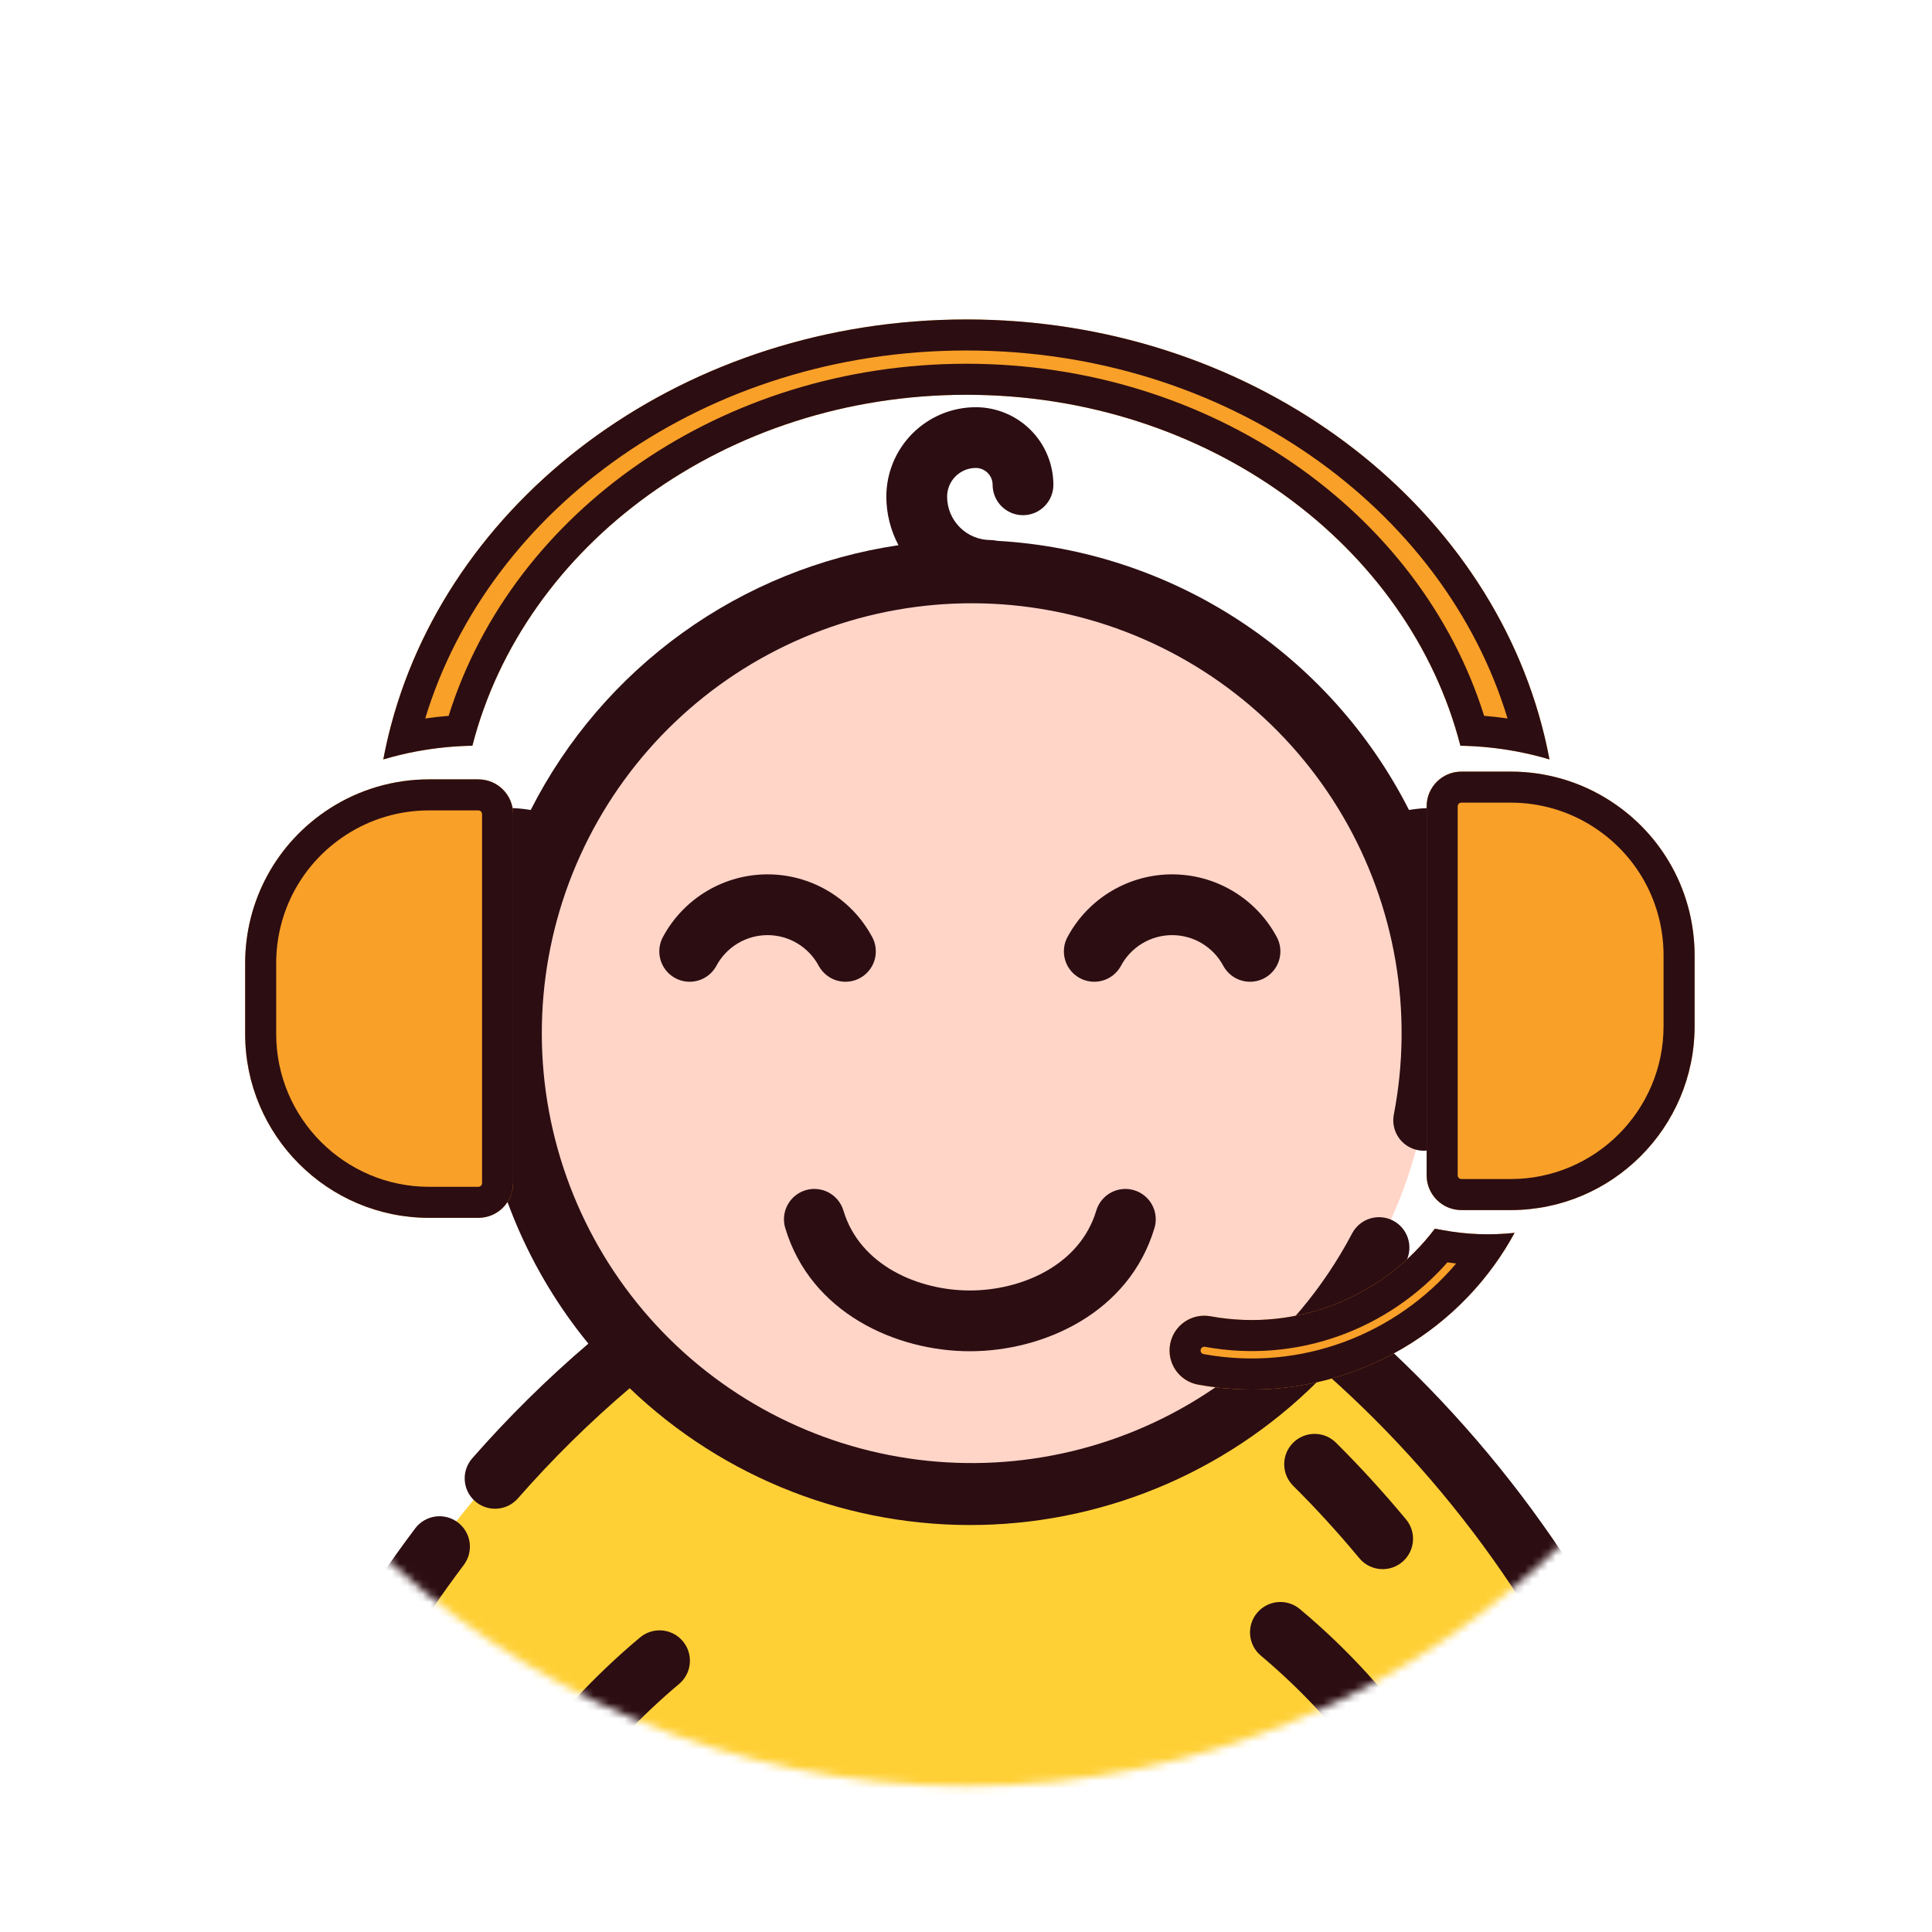 <svg width="249" height="249" viewBox="0 0 249 249" fill="none" xmlns="http://www.w3.org/2000/svg">
    <g filter="url(#filter0_d)">
        <circle cx="124.55" cy="120.184" r="110" fill="white"/>
    </g>
    <mask id="mask0" mask-type="alpha" maskUnits="userSpaceOnUse" x="14" y="10" width="221" height="221">
        <circle cx="124.55" cy="120.184" r="110" fill="white"/>
    </mask>
    <g mask="url(#mask0)">
        <path d="M213.256 231.331C202.275 200.425 173.232 164.699 139.479 152.729L110.515 156.42C76.762 168.391 47.719 204.116 36.738 235.022C36.068 236.902 35.823 238.907 36.02 240.893C36.218 242.878 36.853 244.796 37.879 246.507C38.906 248.218 40.299 249.68 41.958 250.789C43.617 251.898 45.502 252.625 47.475 252.919C50.472 253.387 53.539 252.82 56.171 251.312C58.803 249.805 60.843 247.446 61.956 244.624C64.052 239.269 66.819 234.201 70.19 229.542L78.243 273.705C78.827 276.903 79.794 280.019 81.122 282.986C83.531 288.364 87.083 293.152 91.532 297.015C95.981 300.879 101.219 303.725 106.882 305.357L113.763 307.339C121.092 309.452 128.87 309.452 136.2 307.339L143.081 305.357C148.743 303.725 153.981 300.879 158.43 297.015C162.879 293.152 166.432 288.364 168.84 282.986C170.169 280.019 171.136 276.903 171.719 273.705L180.327 226.634C183.468 231.078 186.06 235.885 188.05 240.95C189.162 243.772 191.202 246.131 193.834 247.639C196.466 249.147 199.533 249.713 202.53 249.245C204.505 248.951 206.39 248.222 208.049 247.112C209.709 246.001 211.102 244.537 212.128 242.824C213.153 241.111 213.787 239.191 213.982 237.204C214.177 235.217 213.929 233.211 213.256 231.331Z" fill="#FFD036"/>
        <path d="M70.145 229.501L70.19 229.546C66.819 234.215 64.046 239.288 61.935 244.646C60.824 247.466 58.784 249.822 56.153 251.327C53.522 252.832 50.456 253.395 47.462 252.923C45.489 252.629 43.605 251.902 41.947 250.793C40.288 249.684 38.897 248.221 37.872 246.509C36.847 244.797 36.215 242.88 36.02 240.894C35.825 238.909 36.074 236.905 36.746 235.027C40.374 225.067 45.188 215.581 51.086 206.773C51.309 206.415 51.533 206.08 51.757 205.722L70.145 229.501Z" fill="#FFD5C8"/>
        <path d="M202.532 249.227C199.538 249.699 196.473 249.136 193.842 247.631C191.21 246.127 189.171 243.77 188.059 240.95C186.066 235.883 183.468 231.076 180.319 226.633L200.676 205.829C201.034 206.366 201.347 206.903 201.682 207.44C206.349 214.985 210.225 222.991 213.248 231.331C213.921 233.209 214.169 235.213 213.974 237.199C213.78 239.184 213.147 241.102 212.122 242.813C211.098 244.525 209.706 245.988 208.048 247.097C206.389 248.206 204.506 248.934 202.532 249.227Z" fill="#FFD5C8"/>
        <path d="M184.557 136.665C192.588 136.665 199.098 130.155 199.098 122.124C199.098 114.094 192.588 107.584 184.557 107.584C176.527 107.584 170.017 114.094 170.017 122.124C170.017 130.155 176.527 136.665 184.557 136.665Z" fill="#E8B5AD"/>
        <path d="M65.437 136.665C73.467 136.665 79.977 130.155 79.977 122.124C79.977 114.094 73.467 107.584 65.437 107.584C57.406 107.584 50.896 114.094 50.896 122.124C50.896 130.155 57.406 136.665 65.437 136.665Z" fill="#E8B5AD"/>
        <path d="M124.997 192.172C157.891 192.172 184.557 165.506 184.557 132.612C184.557 99.717 157.891 73.051 124.997 73.051C92.102 73.051 65.436 99.717 65.436 132.612C65.436 165.506 92.102 192.172 124.997 192.172Z" fill="#FFD5C8"/>
        <path d="M178.2 202.234C178.943 202.235 179.672 202.023 180.299 201.625C180.927 201.226 181.428 200.657 181.744 199.985C182.06 199.312 182.177 198.563 182.083 197.825C181.989 197.088 181.686 196.392 181.211 195.821C178.325 192.344 175.287 189.02 172.185 185.938C171.448 185.206 170.451 184.797 169.413 184.8C168.374 184.803 167.38 185.219 166.648 185.956C165.916 186.692 165.507 187.689 165.51 188.728C165.514 189.766 165.929 190.76 166.666 191.492C169.596 194.4 172.462 197.532 175.187 200.82C175.554 201.264 176.014 201.62 176.535 201.865C177.056 202.109 177.625 202.235 178.2 202.234Z" fill="#2C0D12"/>
        <path d="M50.168 208.536C51.026 209.121 52.081 209.34 53.102 209.147C54.122 208.955 55.023 208.364 55.609 207.507C56.962 205.523 58.365 203.565 59.776 201.691C60.401 200.86 60.67 199.815 60.525 198.786C60.379 197.757 59.831 196.828 59 196.203C58.169 195.579 57.125 195.309 56.096 195.455C55.067 195.601 54.138 196.149 53.513 196.98C52.027 198.953 50.553 201.006 49.128 203.098C48.839 203.523 48.637 204.001 48.533 204.505C48.429 205.008 48.425 205.527 48.522 206.032C48.618 206.537 48.814 207.018 49.096 207.448C49.379 207.878 49.743 208.247 50.168 208.536Z" fill="#2C0D12"/>
        <path d="M216.938 230.49C208.308 207.608 194.218 187.18 175.893 170.985C177.875 168.336 179.648 165.537 181.197 162.614C181.681 161.695 181.78 160.621 181.471 159.628C181.163 158.636 180.474 157.807 179.554 157.323C178.634 156.839 177.56 156.74 176.568 157.048C175.575 157.356 174.746 158.046 174.262 158.966C172.395 162.508 170.153 165.839 167.574 168.903C167.547 168.934 167.511 168.956 167.484 168.99C167.457 169.023 167.46 169.03 167.446 169.048C158.722 179.308 146.559 186.04 133.232 187.983C119.904 189.927 106.326 186.949 95.034 179.608C83.743 172.267 75.512 161.064 71.881 148.094C68.25 135.125 69.467 121.277 75.305 109.14C81.143 97.003 91.202 87.408 103.601 82.149C116 76.89 129.89 76.327 142.674 80.566C155.458 84.805 166.26 93.555 173.06 105.18C179.861 116.805 182.194 130.509 179.624 143.729C179.451 144.738 179.68 145.774 180.262 146.616C180.844 147.458 181.732 148.039 182.737 148.234C183.741 148.429 184.782 148.223 185.637 147.66C186.492 147.097 187.092 146.222 187.309 145.222C187.599 143.734 187.816 142.226 187.998 140.712C192.514 139.86 196.55 137.352 199.315 133.68C202.08 130.009 203.374 125.437 202.945 120.861C202.516 116.285 200.394 112.033 196.995 108.94C193.596 105.846 189.165 104.132 184.568 104.134C183.571 104.138 182.576 104.224 181.593 104.391C176.557 94.471 169.005 86.046 159.692 79.959C150.38 73.871 139.632 70.335 128.524 69.704C128.24 69.638 127.95 69.603 127.658 69.601C126.175 69.601 124.753 69.012 123.704 67.963C122.655 66.915 122.066 65.492 122.066 64.009C122.067 63.029 122.455 62.09 123.147 61.397C123.839 60.704 124.778 60.313 125.757 60.311C126.333 60.312 126.885 60.541 127.293 60.948C127.701 61.355 127.93 61.907 127.931 62.483C127.931 63.521 128.344 64.517 129.078 65.251C129.812 65.986 130.808 66.398 131.846 66.398C132.884 66.398 133.88 65.986 134.614 65.251C135.349 64.517 135.761 63.521 135.761 62.483C135.757 59.831 134.702 57.289 132.827 55.414C130.951 53.539 128.409 52.484 125.757 52.481C122.702 52.484 119.773 53.699 117.612 55.859C115.452 58.019 114.236 60.947 114.232 64.002C114.233 66.187 114.771 68.338 115.798 70.266C105.747 71.756 96.198 75.632 87.952 81.569C79.706 87.506 73.001 95.332 68.4 104.391C67.417 104.224 66.422 104.138 65.425 104.134C60.829 104.128 56.397 105.839 52.996 108.931C49.596 112.023 47.473 116.273 47.044 120.849C46.614 125.424 47.909 129.995 50.675 133.666C53.44 137.337 57.476 139.842 61.993 140.692C63.426 152.612 68.225 163.877 75.829 173.169C70.49 177.731 65.486 182.673 60.859 187.955C60.52 188.342 60.261 188.792 60.096 189.279C59.931 189.766 59.864 190.28 59.898 190.793C59.931 191.306 60.066 191.808 60.294 192.268C60.522 192.729 60.838 193.141 61.225 193.48C61.611 193.818 62.061 194.078 62.548 194.243C63.035 194.407 63.55 194.475 64.062 194.441C64.576 194.407 65.077 194.272 65.538 194.045C65.999 193.817 66.41 193.501 66.749 193.114C71.197 188.035 76.012 183.29 81.155 178.916C87.171 184.682 94.263 189.206 102.028 192.229C109.793 195.253 118.078 196.716 126.408 196.535C134.739 196.355 142.952 194.534 150.579 191.177C158.205 187.82 165.096 182.993 170.855 176.972C188.128 192.264 201.412 211.537 209.556 233.121C210.408 235.475 210.305 238.069 209.267 240.347C208.229 242.625 206.34 244.406 204.005 245.307C201.669 246.209 199.074 246.16 196.774 245.17C194.475 244.18 192.655 242.329 191.704 240.013C189.599 234.646 186.853 229.552 183.526 224.844L183.512 224.828C178.987 218.335 173.618 212.472 167.547 207.395C167.154 207.063 166.701 206.811 166.211 206.654C165.721 206.497 165.206 206.439 164.693 206.481C164.181 206.524 163.682 206.667 163.225 206.902C162.768 207.137 162.361 207.46 162.029 207.853C161.697 208.245 161.445 208.699 161.288 209.188C161.132 209.678 161.073 210.194 161.115 210.706C161.158 211.218 161.301 211.717 161.536 212.175C161.771 212.632 162.094 213.038 162.487 213.37C167.627 217.689 172.221 222.62 176.164 228.054L170.902 256.858C165.462 256.718 160.148 258.509 155.901 261.913C151.655 265.317 148.75 270.114 147.702 275.454L144.235 293.111C143.71 295.814 143.742 298.597 144.329 301.287C143.557 301.567 142.783 301.835 142.004 302.061L135.126 304.032C128.5 305.955 121.464 305.955 114.838 304.032L107.982 302.066C107.199 301.842 106.416 301.569 105.646 301.289C106.233 298.599 106.265 295.817 105.74 293.113L102.282 275.456C101.233 270.116 98.328 265.319 94.081 261.916C89.834 258.513 84.52 256.722 79.079 256.862L74.353 230.984C78.186 225.851 82.598 221.176 87.502 217.052C87.9 216.722 88.229 216.317 88.47 215.859C88.711 215.401 88.859 214.9 88.904 214.385C88.951 213.87 88.894 213.35 88.738 212.857C88.582 212.364 88.33 211.906 87.996 211.511C87.662 211.116 87.254 210.791 86.794 210.554C86.333 210.318 85.831 210.175 85.315 210.134C84.8 210.093 84.281 210.155 83.789 210.316C83.297 210.476 82.843 210.733 82.451 211.07C76.624 215.951 71.433 221.544 66.999 227.718C63.432 232.663 60.501 238.037 58.275 243.713C57.478 245.696 56.032 247.349 54.173 248.403C52.315 249.457 50.154 249.849 48.043 249.516C46.638 249.315 45.295 248.802 44.113 248.016C42.931 247.23 41.94 246.19 41.211 244.972C40.482 243.754 40.034 242.388 39.9 240.975C39.767 239.562 39.95 238.136 40.437 236.803C42.759 230.363 45.621 224.131 48.994 218.173C49.478 217.269 49.589 216.212 49.302 215.227C49.015 214.243 48.353 213.41 47.459 212.908C46.565 212.407 45.509 212.276 44.519 212.544C43.53 212.812 42.685 213.458 42.166 214.343C38.576 220.69 35.528 227.328 33.055 234.188C32.183 236.61 31.86 239.196 32.11 241.759C32.36 244.321 33.176 246.796 34.5 249.005C35.824 251.213 37.623 253.099 39.765 254.527C41.908 255.955 44.341 256.888 46.889 257.26C50.761 257.847 54.717 257.105 58.113 255.155C61.509 253.205 64.145 250.163 65.59 246.523C66.345 244.553 67.209 242.626 68.176 240.751L71.406 258.401C68.393 259.558 65.657 261.336 63.376 263.62C61.094 265.903 59.319 268.641 58.164 271.655C57.01 274.669 56.502 277.893 56.675 281.116C56.847 284.339 57.696 287.49 59.165 290.364L67.351 306.385C69.088 309.752 71.719 312.575 74.954 314.545C78.19 316.516 81.906 317.557 85.694 317.555C89.037 317.555 92.329 316.73 95.276 315.152C98.224 313.575 100.736 311.294 102.59 308.513C103.657 308.909 104.736 309.271 105.825 309.587L112.682 311.553C120.725 313.887 129.266 313.887 137.309 311.553L144.19 309.582C145.273 309.267 146.347 308.911 147.411 308.511C149.266 311.292 151.778 313.573 154.726 315.15C157.673 316.728 160.965 317.553 164.308 317.553C168.096 317.554 171.812 316.513 175.047 314.543C178.283 312.573 180.914 309.75 182.651 306.383L190.197 291.619C190.669 290.694 190.754 289.619 190.434 288.631C190.114 287.643 189.415 286.823 188.49 286.351C187.565 285.878 186.49 285.793 185.502 286.113C184.514 286.433 183.694 287.133 183.222 288.058L175.676 302.822C174.285 305.546 171.957 307.675 169.121 308.818C166.284 309.96 163.13 310.039 160.24 309.039C157.349 308.04 154.918 306.03 153.393 303.379C151.868 300.728 151.352 297.615 151.941 294.614L155.402 276.957C156.053 273.668 157.772 270.686 160.293 268.475C162.814 266.264 165.994 264.948 169.34 264.731C172.686 264.514 176.01 265.409 178.795 267.276C181.58 269.143 183.67 271.878 184.741 275.056C184.904 275.543 185.162 275.994 185.5 276.382C185.838 276.77 186.248 277.087 186.709 277.316C187.169 277.545 187.67 277.681 188.183 277.717C188.696 277.752 189.211 277.686 189.699 277.522C190.186 277.359 190.637 277.101 191.025 276.763C191.412 276.425 191.73 276.014 191.959 275.554C192.188 275.093 192.324 274.592 192.359 274.079C192.395 273.566 192.329 273.051 192.165 272.564C191.09 269.345 189.314 266.405 186.965 263.955C184.616 261.506 181.753 259.608 178.582 258.399L182.298 238.042C183.081 239.629 183.781 241.22 184.398 242.814C185.667 246.053 187.885 248.833 190.762 250.79C193.638 252.746 197.039 253.786 200.518 253.775C201.385 253.766 202.251 253.699 203.109 253.576C205.654 253.197 208.085 252.259 210.224 250.829C212.364 249.398 214.159 247.511 215.482 245.303C216.805 243.095 217.621 240.621 217.873 238.06C218.125 235.499 217.805 232.913 216.938 230.49ZM195.194 122.59C195.188 124.714 194.541 126.787 193.339 128.538C192.136 130.289 190.434 131.637 188.454 132.406C188.388 125.45 187.173 118.552 184.857 111.993C187.62 112.067 190.245 113.216 192.175 115.194C194.105 117.173 195.188 119.826 195.194 122.59ZM54.799 122.59C54.805 119.826 55.888 117.173 57.818 115.194C59.748 113.216 62.373 112.067 65.136 111.993C62.822 118.545 61.607 125.435 61.539 132.383C59.561 131.618 57.859 130.274 56.657 128.527C55.454 126.78 54.807 124.711 54.799 122.59ZM89.75 309.045C86.861 310.028 83.715 309.941 80.884 308.799C78.054 307.657 75.728 305.537 74.33 302.824L66.143 286.803C65.145 284.864 64.576 282.734 64.473 280.556C64.37 278.379 64.737 276.204 65.548 274.181C66.359 272.157 67.596 270.332 69.174 268.828C70.753 267.324 72.636 266.177 74.696 265.465C76.756 264.752 78.946 264.491 81.116 264.698C83.286 264.906 85.386 265.577 87.274 266.667C89.162 267.758 90.794 269.241 92.058 271.016C93.323 272.792 94.191 274.819 94.604 276.96L98.065 294.616C98.642 297.619 98.119 300.729 96.593 303.378C95.066 306.027 92.637 308.039 89.75 309.045Z" fill="#2C0D12"/>
        <path d="M124.997 174.151C134.484 174.151 145.526 169.229 148.801 158.237C149.089 157.244 148.973 156.178 148.478 155.271C147.983 154.364 147.15 153.69 146.16 153.395C145.17 153.099 144.103 153.207 143.192 153.695C142.282 154.183 141.601 155.012 141.298 156C139.173 163.129 131.578 166.319 124.997 166.319C118.416 166.319 110.821 163.129 108.696 156C108.393 155.012 107.713 154.183 106.802 153.695C105.891 153.207 104.824 153.099 103.834 153.395C102.844 153.69 102.011 154.364 101.516 155.271C101.021 156.178 100.905 157.244 101.193 158.237C104.468 169.229 115.51 174.151 124.997 174.151Z" fill="#2C0D12"/>
        <path d="M157.691 124.531C157.944 124.982 158.283 125.378 158.69 125.697C159.096 126.016 159.562 126.251 160.06 126.389C160.558 126.527 161.078 126.565 161.591 126.501C162.104 126.437 162.599 126.272 163.047 126.016C163.496 125.76 163.89 125.417 164.205 125.008C164.521 124.599 164.752 124.131 164.886 123.632C165.02 123.133 165.054 122.613 164.986 122.1C164.918 121.588 164.749 121.094 164.489 120.648C163.172 118.239 161.231 116.228 158.869 114.828C156.508 113.427 153.813 112.688 151.067 112.688C148.321 112.688 145.626 113.427 143.265 114.828C140.903 116.228 138.962 118.239 137.645 120.648C137.385 121.094 137.216 121.588 137.148 122.1C137.08 122.613 137.114 123.133 137.248 123.632C137.382 124.131 137.613 124.599 137.929 125.008C138.245 125.417 138.638 125.76 139.087 126.016C139.535 126.272 140.03 126.437 140.543 126.501C141.056 126.565 141.576 126.527 142.074 126.389C142.572 126.251 143.038 126.016 143.444 125.697C143.851 125.378 144.191 124.982 144.443 124.531C145.076 123.322 146.027 122.309 147.195 121.602C148.362 120.895 149.701 120.521 151.066 120.521C152.431 120.521 153.769 120.895 154.937 121.602C156.104 122.309 157.056 123.322 157.689 124.531H157.691Z" fill="#2C0D12"/>
        <path d="M105.548 124.531C105.801 124.982 106.14 125.378 106.547 125.697C106.953 126.016 107.419 126.251 107.917 126.389C108.415 126.527 108.935 126.565 109.448 126.501C109.961 126.437 110.456 126.272 110.904 126.016C111.353 125.76 111.746 125.417 112.062 125.008C112.378 124.599 112.609 124.131 112.743 123.632C112.877 123.133 112.911 122.613 112.843 122.1C112.775 121.588 112.606 121.094 112.346 120.648C111.029 118.239 109.088 116.228 106.726 114.828C104.365 113.427 101.67 112.688 98.924 112.688C96.178 112.688 93.483 113.427 91.122 114.828C88.76 116.228 86.819 118.239 85.502 120.648C85.242 121.094 85.073 121.588 85.005 122.1C84.937 122.613 84.971 123.133 85.105 123.632C85.239 124.131 85.47 124.599 85.786 125.008C86.102 125.417 86.495 125.76 86.944 126.016C87.392 126.272 87.887 126.437 88.4 126.501C88.913 126.565 89.433 126.527 89.931 126.389C90.429 126.251 90.895 126.016 91.301 125.697C91.708 125.378 92.047 124.982 92.3 124.531C92.933 123.322 93.884 122.309 95.052 121.602C96.219 120.895 97.558 120.521 98.923 120.521C100.288 120.521 101.626 120.895 102.794 121.602C103.961 122.309 104.913 123.322 105.546 124.531H105.548Z" fill="#2C0D12"/>
        <path d="M207.52 103.21C203.699 100.747 199.266 99.446 194.7 99.446H188.346C185.874 99.446 183.87 101.45 183.87 103.923V127.702V151.481C183.87 153.953 185.874 155.958 188.346 155.958H194.7C207.771 155.958 218.403 145.324 218.403 132.254V123.149C218.403 115.051 214.334 107.597 207.52 103.21Z" fill="#F9A028"/>
        <path fill-rule="evenodd" clip-rule="evenodd" d="M205.355 106.573L205.354 106.572C202.182 104.528 198.502 103.446 194.7 103.446H188.346C188.083 103.446 187.87 103.659 187.87 103.923V151.481C187.87 151.744 188.083 151.958 188.346 151.958H194.7C205.561 151.958 214.403 143.115 214.403 132.254V123.149C214.403 116.412 211.027 110.224 205.355 106.573ZM207.52 103.21C203.699 100.747 199.266 99.446 194.7 99.446H188.346C185.874 99.446 183.87 101.45 183.87 103.923V151.481C183.87 153.953 185.874 155.958 188.346 155.958H194.7C207.771 155.958 218.403 145.324 218.403 132.254V123.149C218.403 115.051 214.334 107.597 207.52 103.21Z" fill="#2C0D12"/>
        <path d="M186.039 158.558L184.929 158.355C178.404 166.983 167.363 171.718 156.016 169.646C153.584 169.202 151.252 170.813 150.808 173.246C150.364 175.678 151.976 178.01 154.408 178.454C171.2 181.52 187.479 173.144 195.203 158.891C192.218 159.217 189.139 159.124 186.039 158.558Z" fill="#F9A028"/>
        <path fill-rule="evenodd" clip-rule="evenodd" d="M186.546 162.695C179.022 171.244 167.318 175.776 155.298 173.581C155.039 173.533 154.79 173.705 154.743 173.964C154.696 174.223 154.867 174.472 155.126 174.519C167.688 176.812 179.944 171.956 187.676 162.843C187.3 162.8 186.923 162.751 186.546 162.695ZM190.471 159.052C189.004 158.992 187.524 158.829 186.039 158.558L184.929 158.355C178.404 166.983 167.363 171.718 156.016 169.646C153.584 169.202 151.252 170.813 150.808 173.246C150.364 175.678 151.976 178.01 154.408 178.454C169.485 181.207 184.148 174.736 192.576 163.069C193.535 161.742 194.414 160.347 195.203 158.891C193.647 159.061 192.067 159.117 190.471 159.052Z" fill="#2C0D12"/>
        <path d="M124.55 41.172C86.831 41.172 55.43 65.741 49.401 97.875C53.083 96.777 56.949 96.182 60.883 96.109C67.53 70.238 93.552 50.88 124.55 50.88C155.548 50.88 181.57 70.238 188.217 96.11C192.15 96.182 196.016 96.778 199.698 97.875C193.669 65.741 162.269 41.172 124.55 41.172Z" fill="#F9A028"/>
        <path fill-rule="evenodd" clip-rule="evenodd" d="M49.401 97.875C50.808 97.456 52.241 97.11 53.695 96.838C56.047 96.399 58.452 96.154 60.883 96.109C67.53 70.238 93.552 50.88 124.55 50.88C155.548 50.88 181.57 70.238 188.217 96.11C190.648 96.155 193.053 96.399 195.404 96.838C196.858 97.11 198.291 97.456 199.698 97.875C199.419 96.386 199.085 94.914 198.699 93.46C190.747 63.517 160.522 41.172 124.55 41.172C88.578 41.172 58.353 63.517 50.401 93.459C50.014 94.914 49.681 96.386 49.401 97.875ZM194.295 92.6C186.104 65.562 158.184 45.172 124.55 45.172C90.915 45.172 62.995 65.562 54.804 92.6C55.804 92.454 56.81 92.34 57.822 92.258C66.092 65.867 93.095 46.88 124.55 46.88C156.005 46.88 183.008 65.867 191.277 92.258C192.289 92.34 193.296 92.454 194.295 92.6Z" fill="#2C0D12"/>
        <path d="M61.654 100.446H55.3C50.734 100.446 46.301 101.747 42.481 104.208C35.666 108.597 31.597 116.051 31.597 124.149V133.255C31.597 146.324 42.23 156.958 55.3 156.958H61.654C64.126 156.958 66.13 154.953 66.13 152.481V104.923C66.13 102.45 64.126 100.446 61.654 100.446Z" fill="#F9A028"/>
        <path fill-rule="evenodd" clip-rule="evenodd" d="M44.648 107.571L44.647 107.572C38.973 111.225 35.597 117.413 35.597 124.149V133.255C35.597 144.115 44.439 152.958 55.3 152.958H61.654C61.917 152.958 62.13 152.744 62.13 152.481V104.923C62.13 104.659 61.917 104.446 61.654 104.446H55.3C51.498 104.446 47.818 105.528 44.648 107.571ZM55.3 100.446H61.654C64.126 100.446 66.13 102.45 66.13 104.923V152.481C66.13 154.953 64.126 156.958 61.654 156.958H55.3C42.23 156.958 31.597 146.324 31.597 133.255V124.149C31.597 116.051 35.666 108.597 42.481 104.208C46.301 101.747 50.734 100.446 55.3 100.446Z" fill="#2C0D12"/>
    </g>
    <defs>
        <filter id="filter0_d" x="0.55" y="0.184" width="248" height="248" filterUnits="userSpaceOnUse" color-interpolation-filters="sRGB">
            <feFlood flood-opacity="0" result="BackgroundImageFix"/>
            <feColorMatrix in="SourceAlpha" type="matrix" values="0 0 0 0 0 0 0 0 0 0 0 0 0 0 0 0 0 0 127 0"/>
            <feOffset dy="4"/>
            <feGaussianBlur stdDeviation="7"/>
            <feColorMatrix type="matrix" values="0 0 0 0 0 0 0 0 0 0.482 0 0 0 0 1 0 0 0 0.35 0"/>
            <feBlend mode="normal" in2="BackgroundImageFix" result="effect1_dropShadow"/>
            <feBlend mode="normal" in="SourceGraphic" in2="effect1_dropShadow" result="shape"/>
        </filter>
    </defs>
</svg>
